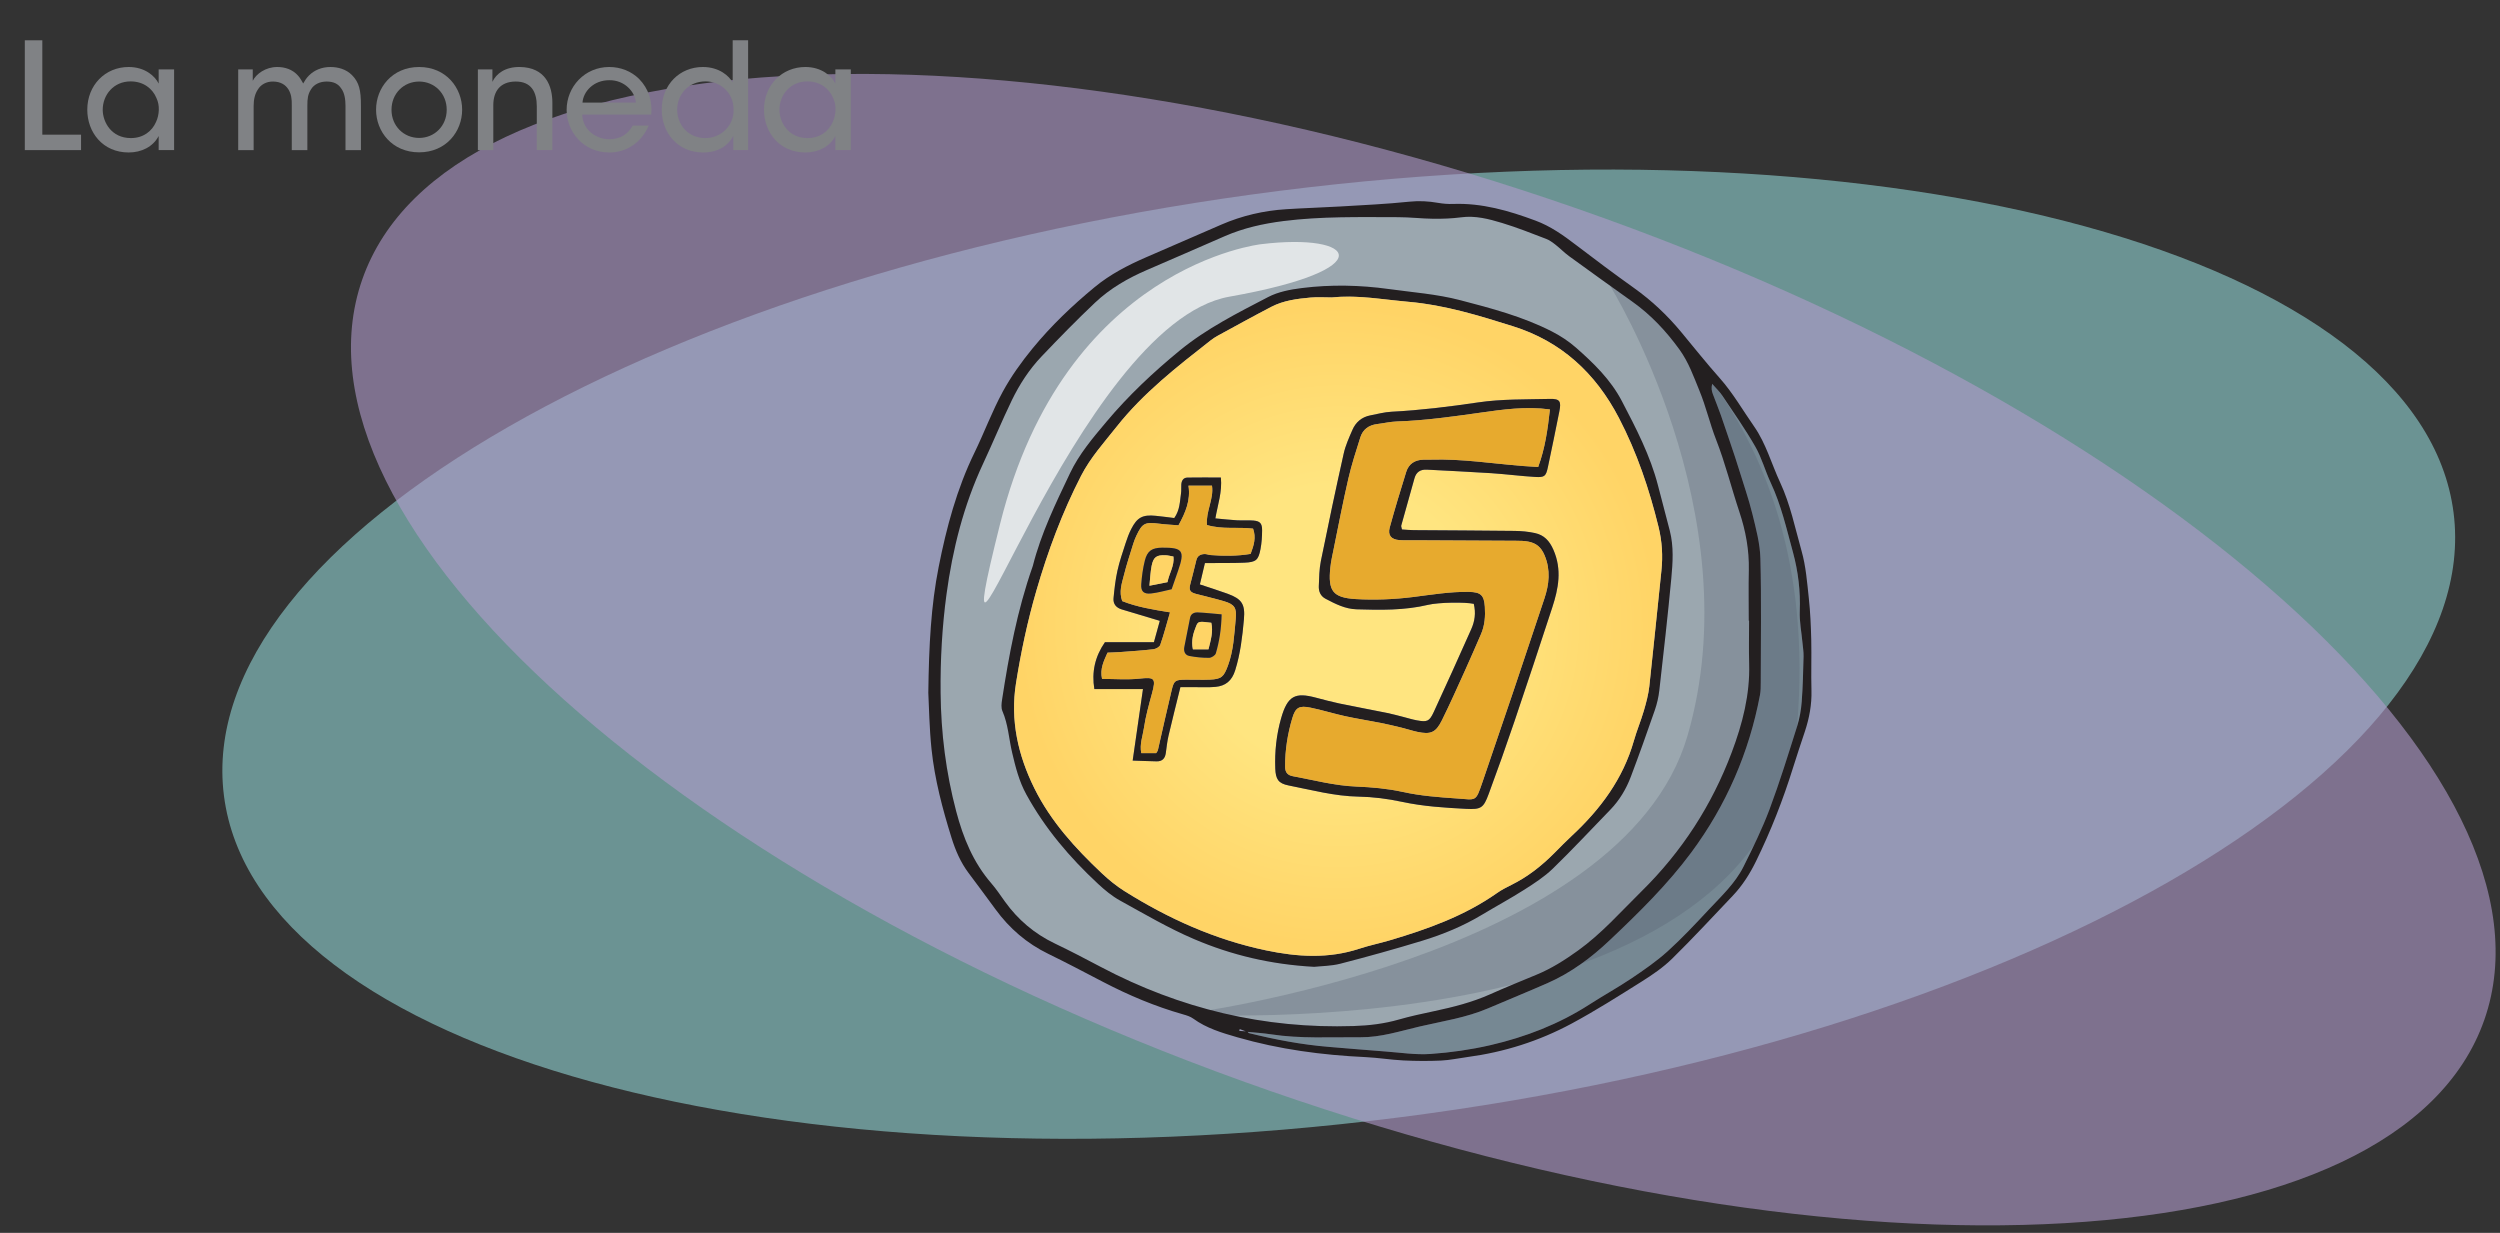 <svg clip-rule="evenodd" fill-rule="evenodd" stroke-linecap="round" stroke-linejoin="round" viewBox="0 0 219 108" xmlns="http://www.w3.org/2000/svg" xmlns:xlink="http://www.w3.org/1999/xlink"><rect x="0" y="0" width="219" height="108" fill="#333333" stroke="none"/><radialGradient id="a" cx="117.218" cy="54.86" gradientUnits="userSpaceOnUse" r="28.63"><stop offset="0" stop-color="#ffe580"/><stop offset=".43" stop-color="#ffe580"/><stop offset=".98" stop-color="#ffd466"/><stop offset="1" stop-color="#ffd466"/></radialGradient><g fill-rule="nonzero"><path d="m214.933 44.917c2.845 22.42-38.572 46.14-92.508 52.984-53.935 6.843-99.964-5.783-102.808-28.202-2.845-22.419 38.572-46.142 92.508-52.985 53.934-6.843 99.963 5.783 102.808 28.203" fill="#92d4d3" opacity=".6"/><path d="m217.632 89.324c-7.44 21.338-55.089 24.124-106.425 6.223-51.336-17.902-86.918-49.713-79.478-71.051 7.441-21.338 55.089-24.124 106.425-6.223s86.919 49.712 79.478 71.051" fill="#b19ccb" opacity=".6"/><path d="m115.126 84.695c.617-.068 1.483-.065 2.294-.275 2.392-.617 4.774-1.281 7.137-2 1.838-.561 3.616-1.292 5.272-2.29 1.233-.743 2.503-1.428 3.716-2.202.868-.553 1.751-1.127 2.486-1.839 1.721-1.67 3.357-3.429 5.028-5.151.81-.836 1.396-1.822 1.803-2.898.732-1.932 1.424-3.88 2.101-5.831.192-.555.326-1.141.393-1.723.369-3.261.741-6.521 1.048-9.788.131-1.391.226-2.804-.126-4.19-.337-1.321-.695-2.638-1.033-3.959-.677-2.635-1.924-5.026-3.171-7.415-.975-1.868-2.464-3.314-4.021-4.681-.631-.553-1.355-1.03-2.103-1.413-2.546-1.303-5.301-2.029-8.052-2.746-2.039-.532-4.142-.681-6.224-.971-2.541-.352-5.08-.405-7.616-.09-1.013.127-2.084.329-2.975.793-2.675 1.396-5.372 2.741-7.748 4.693-2.326 1.909-4.49 3.945-6.421 6.243-1.188 1.413-2.384 2.817-3.187 4.51-1.25 2.635-2.531 5.255-3.249 8.103-.01.036-.024.07-.036.105-1.323 3.776-2.058 7.687-2.661 11.628-.05.32-.092.702.031.984.509 1.168.567 2.432.853 3.646.297 1.256.604 2.493 1.24 3.651 1.637 2.986 3.805 5.532 6.28 7.833.591.55 1.232 1.08 1.934 1.468 2.134 1.177 4.246 2.42 6.48 3.376 3.27 1.396 6.716 2.223 10.527 2.429m38.094-30.322c0 1.255-.031 2.513.006 3.768.08 2.707-.585 5.264-1.525 7.765-1.742 4.633-4.366 8.691-7.897 12.167-1.815 1.786-3.496 3.71-5.584 5.207-1.144.822-2.322 1.569-3.628 2.107-1.365.563-2.732 1.122-4.081 1.723-1.562.694-3.2 1.109-4.863 1.464-1.044.223-2.093.443-3.119.739-1.29.373-2.608.525-3.932.568-7.844.258-15.223-1.51-22.158-5.172-1.338-.707-2.68-1.41-4.046-2.063-1.776-.849-3.216-2.074-4.362-3.666-.388-.539-.756-1.098-1.19-1.599-1.588-1.833-2.468-3.991-3.079-6.306-.9-3.408-1.333-6.862-1.365-10.388-.029-2.887.13-5.765.513-8.61.533-3.954 1.506-7.817 3.208-11.462.859-1.839 1.632-3.718 2.513-5.544.676-1.4 1.529-2.711 2.604-3.839 1.526-1.605 3.074-3.193 4.681-4.713 1.324-1.252 2.897-2.157 4.574-2.877 2.272-.977 4.537-1.97 6.805-2.957 1.636-.711 3.345-1.093 5.118-1.319 3.349-.426 6.706-.346 10.063-.343 1.031.001 2.062.128 3.095.139.807.008 1.624-.019 2.424-.126 1.25-.167 2.428.146 3.586.495 1.304.393 2.575.901 3.849 1.388.302.115.58.321.839.523.406.318.768.696 1.185.999 1.848 1.343 3.706 2.675 5.565 4.002 1.609 1.147 2.921 2.552 4.088 4.155.823 1.136 1.252 2.379 1.768 3.636.578 1.408.91 2.886 1.457 4.285.811 2.069 1.336 4.218 2.037 6.316.554 1.658.866 3.348.829 5.104-.032 1.478-.007 2.956-.007 4.434z" fill="#9ba7af"/><path d="m109.242 90.385c.694.071 1.393.111 2.081.218 2.608.401 5.23.236 7.849.258 1.803.017 3.487-.544 5.209-.944 2.009-.466 4.06-.77 5.977-1.588 1.732-.739 3.476-1.448 5.201-2.206 2.054-.901 3.839-2.234 5.449-3.757 2.547-2.411 5.06-4.87 7.157-7.704 3.058-4.131 5.055-8.73 6.011-13.78.067-.359.067-.735.067-1.105.004-3.62.063-7.242-.031-10.86-.035-1.307-.388-2.618-.704-3.901-.324-1.324-.779-2.614-1.178-3.92-.109-.352-.22-.704-.338-1.054-.41-1.221-.816-2.442-1.24-3.659-.218-.626-.475-1.239-.704-1.86-.095-.258-.161-.526-.058-.9.302.35.644.672.899 1.053.984 1.474 2.005 2.929 2.885 4.464.562.985.857 2.117 1.343 3.151.916 1.952 1.389 4.046 1.951 6.103.451 1.661.66 3.387.591 5.139-.035.913.153 1.832.236 2.75.037.402.107.807.097 1.209-.033 1.328-.06 2.658-.162 3.98-.055.729-.187 1.467-.406 2.163-.766 2.429-1.516 4.867-2.409 7.249-.646 1.725-1.464 3.389-2.288 5.038-.737 1.471-1.95 2.592-3.057 3.778-1.159 1.241-2.322 2.49-3.58 3.627-.981.885-2.083 1.644-3.184 2.384-1.194.804-2.46 1.498-3.67 2.28-2.67 1.722-5.594 2.85-8.666 3.561-1.718.397-3.487.651-5.247.774-1.313.091-2.647-.118-3.97-.216-1.656-.123-3.309-.271-4.965-.405-2.358-.194-4.673-.633-6.966-1.203-.061-.014-.103-.097-.154-.148z" fill="#768893"/><path d="m116.677 26.056c-.627 0-1.26-.047-1.882.01-1.177.108-2.359.257-3.424.812-1.572.817-3.123 1.675-4.679 2.522-.226.123-.445.267-.648.426-2.936 2.3-5.883 4.591-8.222 7.547-1.098 1.389-2.293 2.701-3.113 4.297-1.661 3.226-2.916 6.608-3.927 10.089-.772 2.658-1.344 5.36-1.78 8.091-.519 3.255.183 6.326 1.614 9.215 1.428 2.878 3.571 5.238 5.895 7.425.613.579 1.28 1.124 1.994 1.571 3.843 2.409 7.918 4.25 12.391 5.189 2.76.581 5.468.751 8.188-.145.874-.288 1.782-.472 2.667-.735 3.302-.978 6.529-2.129 9.382-4.135.391-.275.822-.499 1.25-.711 1.444-.709 2.682-1.69 3.808-2.826.493-.498.985-1.001 1.499-1.479 2.503-2.325 4.486-4.984 5.437-8.325.253-.888.613-1.743.873-2.627.206-.706.401-1.428.482-2.155.373-3.369.698-6.744 1.057-10.115.139-1.3.058-2.582-.253-3.845-.811-3.307-1.889-6.508-3.47-9.544-2.042-3.923-5.05-6.7-9.284-8.029-2.986-.938-5.977-1.864-9.138-2.138-2.238-.194-4.455-.619-6.717-.385m-1.551 58.639c-3.811-.206-7.256-1.033-10.527-2.431-2.234-.954-4.346-2.198-6.479-3.374-.703-.388-1.344-.919-1.935-1.469-2.475-2.301-4.642-4.846-6.28-7.832-.635-1.158-.943-2.395-1.239-3.652-.287-1.213-.345-2.478-.853-3.646-.124-.281-.082-.663-.032-.985.603-3.94 1.338-7.85 2.661-11.626.012-.035.027-.07.036-.106.719-2.847 1.999-5.468 3.25-8.104.802-1.692 1.998-3.095 3.186-4.509 1.931-2.297 4.096-4.333 6.421-6.244 2.376-1.95 5.073-3.295 7.749-4.691.89-.465 1.961-.667 2.974-.793 2.536-.316 5.075-.263 7.616.09 2.082.289 4.185.439 6.224.97 2.751.717 5.506 1.444 8.052 2.746.748.382 1.472.86 2.103 1.413 1.557 1.368 3.046 2.814 4.021 4.682 1.247 2.388 2.494 4.78 3.171 7.414.338 1.321.696 2.638 1.033 3.96.352 1.384.257 2.798.126 4.19-.307 3.267-.679 6.527-1.048 9.788-.067.582-.201 1.167-.393 1.721-.677 1.952-1.369 3.899-2.101 5.832-.407 1.076-.993 2.062-1.803 2.898-1.671 1.723-3.307 3.481-5.028 5.152-.734.712-1.618 1.286-2.486 1.839-1.213.774-2.483 1.459-3.716 2.201-1.656.999-3.434 1.73-5.272 2.291-2.363.719-4.745 1.383-7.136 2-.811.209-1.678.206-2.295.275" fill="#231f20"/><path d="m116.677 26.056c-.627 0-1.26-.047-1.884.011-1.175.107-2.357.256-3.423.81-1.572.819-3.121 1.676-4.677 2.523-.227.125-.446.267-.649.425-2.937 2.302-5.883 4.592-8.222 7.548-1.098 1.389-2.292 2.701-3.114 4.297-1.66 3.228-2.916 6.608-3.926 10.089-.773 2.659-1.344 5.361-1.78 8.091-.518 3.256.182 6.326 1.615 9.216 1.426 2.878 3.571 5.236 5.894 7.424.613.578 1.28 1.124 1.994 1.572 3.842 2.409 7.917 4.249 12.391 5.189 2.76.58 5.468.75 8.188-.147.875-.288 1.782-.471 2.666-.733 3.302-.978 6.53-2.13 9.382-4.136.391-.275.823-.499 1.251-.711 1.444-.709 2.682-1.689 3.807-2.826.494-.499.986-1 1.499-1.479 2.504-2.326 4.486-4.984 5.438-8.325.252-.888.613-1.742.872-2.627.206-.706.402-1.427.483-2.155.373-3.369.698-6.744 1.057-10.114.139-1.302.058-2.583-.253-3.846-.812-3.306-1.889-6.508-3.47-9.544-2.041-3.923-5.05-6.7-9.285-8.028-2.985-.939-5.976-1.864-9.137-2.14-1.776-.154-3.539-.453-5.321-.453-.464.002-.929.021-1.396.069zm2.143 27.319c-.978-.033-1.848-.474-2.699-.923-.447-.234-.612-.646-.594-1.11.031-.735.036-1.483.183-2.201.636-3.14 1.298-6.278 1.998-9.405.158-.713.469-1.398.762-2.072.294-.682.822-1.131 1.57-1.275.614-.119 1.229-.287 1.85-.319 2.543-.131 5.058-.441 7.579-.815 2.068-.307 4.192-.258 6.292-.309.884-.022 1.015.206.838 1.087-.327 1.626-.654 3.249-1 4.87-.173.818-.287.927-1.118.878-1.288-.079-2.571-.247-3.858-.332-1.878-.124-3.759-.204-5.636-.309-.56-.03-.926.216-1.078.75-.395 1.382-.78 2.768-1.162 4.154-.018.061.024.141.062.338.318.02.67.055 1.023.058 2.956.024 5.91.033 8.865.069.586.007 1.183.062 1.755.187.803.173 1.279.668 1.628 1.471.758 1.736.439 3.389-.106 5.055-1.089 3.33-2.187 6.657-3.312 9.974-.723 2.132-1.475 4.254-2.257 6.363-.454 1.223-.664 1.363-1.98 1.296-1.877-.099-3.748-.215-5.598-.613-1.258-.272-2.554-.437-3.837-.46-2.091-.04-4.085-.581-6.107-.977-.904-.179-1.134-.551-1.169-1.48-.056-1.486.101-2.959.504-4.38.572-2.026 1.25-2.308 3.048-1.832.678.179 1.354.364 2.039.508 1.405.292 2.817.552 4.225.838.468.095.929.227 1.394.343.394.101.782.224 1.181.297.911.167 1.102.111 1.488-.721 1.119-2.407 2.202-4.834 3.286-7.259.307-.685.423-1.407.224-2.223-.749-.168-3.088-.132-4.002.085-1.437.342-2.891.431-4.349.431-.643 0-1.288-.017-1.932-.037zm-15.364-10.165c.038-.255.007-.517.026-.775.022-.33.178-.589.531-.597.948-.017 1.896-.006 2.934-.006.123 1.273-.271 2.351-.483 3.58.662.062 1.271.132 1.883.166.224.014.45.012.676.009.255-.003.51-.005.763.014.585.046.775.243.772.851-.003.55-.039 1.107-.14 1.646-.185.975-.393 1.148-1.408 1.192-.92.04-1.844.025-2.768.035-.213.001-.426 0-.693 0-.153.649-.297 1.251-.444 1.871.826.277 1.629.527 2.419.813 1.247.458 1.564.899 1.441 2.257-.136 1.501-.309 2.997-.765 4.456-.288.916-.843 1.366-1.727 1.449-.437.041-.88.034-1.322.028-.186-.002-.374-.005-.559-.005-.365.002-.726 0-1.19 0-.361 1.47-.715 2.854-1.04 4.246-.116.502-.169 1.017-.24 1.528-.064.478-.316.738-.805.727-.656-.014-1.312-.042-2.095-.068.311-2.152.606-4.198.902-6.262h-4.26c-.246-1.5.055-2.841.926-4.107h4.293c.178-.647.349-1.266.517-1.873-1.169-.349-2.251-.677-3.335-.999-.492-.146-.768-.48-.72-.981.076-.802.164-1.61.338-2.394.183-.826.462-1.631.722-2.439.137-.419.291-.838.491-1.229.519-1.021.997-1.271 2.141-1.156.543.054 1.085.128 1.628.195.499-.707.487-1.458.591-2.172z" fill="url(#a)"/><path d="m135.774 35.867c-2.128-.289-4.154.011-6.138.291-2.412.339-4.812.684-7.248.761-.585.02-1.166.158-1.752.23-.73.091-1.252.467-1.471 1.167-.376 1.193-.766 2.386-1.046 3.603-.473 2.044-.868 4.107-1.288 6.163-.111.541-.235 1.084-.292 1.632-.215 2.037.195 2.646 2.237 2.766 1.647.095 3.327.028 4.966-.176 1.648-.205 3.282-.485 4.95-.454 1.022.021 1.314.288 1.379 1.305.052.818 0 1.624-.333 2.389-.471 1.083-.936 2.167-1.425 3.242-.655 1.444-1.301 2.896-2.004 4.316-.534 1.078-.982 1.259-2.151 1.009-.468-.101-.924-.257-1.391-.37-.606-.148-1.216-.293-1.831-.415-1.046-.207-2.104-.37-3.145-.598-1.009-.221-1.996-.537-3.006-.741-.976-.196-1.3-.015-1.578.917-.412 1.381-.636 2.799-.632 4.25.001.49.2.752.679.842 1.846.342 3.662.83 5.56.907 1.357.055 2.734.175 4.057.467 1.563.345 3.141.466 4.715.572 1.769.118 1.663.361 2.294-1.475 1.833-5.338 3.638-10.686 5.413-16.045.407-1.228.56-2.473.012-3.777-.305-.727-.736-1.063-1.418-1.199-.359-.071-.735-.074-1.102-.076-2.918-.02-5.837-.032-8.755-.045-.48-.003-.962.02-1.44-.012-.714-.048-1.036-.42-.851-1.1.448-1.637.942-3.26 1.447-4.88.224-.717.773-1.05 1.516-1.066.221-.005.443.004.665-.003 2.704-.083 5.372.347 8.058.558.433.036.867.058 1.319.087.609-1.65.834-3.284 1.03-5.042m-6.67 17.029c-.751-.169-3.088-.133-4.002.086-2.072.492-4.178.458-6.28.391-.98-.03-1.849-.472-2.701-.921-.446-.235-.612-.646-.593-1.11.031-.735.037-1.483.182-2.201.635-3.14 1.299-6.277 1.998-9.405.158-.712.47-1.397.762-2.072.294-.682.823-1.132 1.57-1.276.615-.118 1.229-.286 1.85-.319 2.544-.131 5.058-.441 7.579-.815 2.069-.307 4.192-.257 6.293-.309.884-.021 1.015.206.837 1.088-.326 1.625-.654 3.249-1 4.87-.174.816-.286.927-1.119.877-1.288-.078-2.569-.246-3.857-.331-1.877-.124-3.758-.205-5.636-.309-.56-.031-.926.216-1.077.749-.395 1.383-.781 2.769-1.163 4.155-.018.061.023.139.064.339.317.018.669.054 1.022.057 2.955.024 5.91.032 8.865.068.586.007 1.181.063 1.754.186.804.173 1.279.671 1.628 1.472.759 1.736.441 3.389-.105 5.054-1.09 3.33-2.188 6.659-3.312 9.976-.723 2.132-1.476 4.253-2.258 6.363-.453 1.223-.663 1.363-1.981 1.295-1.876-.099-3.747-.214-5.598-.613-1.256-.271-2.553-.436-3.835-.46-2.092-.039-4.086-.58-6.108-.977-.905-.177-1.133-.551-1.169-1.48-.056-1.485.102-2.959.504-4.379.572-2.026 1.251-2.308 3.048-1.832.678.179 1.355.363 2.04.507 1.405.292 2.816.553 4.223.838.469.096.931.228 1.396.344.394.1.781.224 1.179.298.912.167 1.104.109 1.49-.722 1.118-2.408 2.202-4.834 3.286-7.258.306-.686.423-1.408.224-2.224" fill="#231f20"/><path d="m96.537 59.472c1.138 0 2.209.091 3.259-.022 1.362-.147 1.483-.047 1.112 1.316-.272.994-.553 1.995-.701 3.012-.102.702-.39 1.41-.231 2.197h1.304c.078-.127.133-.184.15-.252.403-1.756.785-3.519 1.211-5.272.207-.854.308-.901 1.24-.912.701-.008 1.403.03 2.104-.003 1.027-.046 1.215-.247 1.578-1.214.5-1.337.556-2.739.689-4.131.09-.949-.106-1.251-1.037-1.526-.812-.239-1.64-.426-2.458-.644-.494-.131-.615-.324-.502-.788.176-.714.376-1.422.538-2.139.09-.401.359-.541.713-.56.178-.011.359.075.541.089 1.174.091 2.345.093 3.506-.101.287-.757.498-1.444.214-2.214-1.333-.164-2.673.091-4.038-.317-.109-1.194.615-2.278.441-3.446h-2.061c.199 1.278-.255 2.348-.875 3.472-.536-.043-1.119-.067-1.696-.142-1.241-.158-1.473-.048-1.992 1.054-.11.233-.203.475-.28.721-.281.916-.586 1.826-.817 2.756-.175.701-.445 1.416-.144 2.251 1.278.511 2.682.745 4.187.986-.301 1.034-.542 1.954-.854 2.85-.062.179-.379.354-.597.381-.949.112-1.905.172-2.857.243-.394.028-.79.039-1.167.056-.337.763-.671 1.419-.48 2.299m6.866.722c-.362 1.469-.715 2.854-1.039 4.246-.117.501-.171 1.017-.24 1.528-.065.477-.318.738-.806.726-.656-.012-1.313-.041-2.096-.067.311-2.152.606-4.198.902-6.262h-4.259c-.246-1.501.054-2.842.926-4.106h4.292c.179-.647.35-1.266.517-1.874-1.168-.35-2.251-.677-3.334-1-.492-.146-.767-.48-.721-.98.077-.802.166-1.611.339-2.395.182-.825.462-1.631.722-2.437.136-.421.29-.839.49-1.231.519-1.02.998-1.269 2.141-1.156.544.053 1.085.128 1.628.195.5-.706.488-1.457.593-2.172.037-.254.006-.516.025-.773.021-.332.179-.591.531-.598.948-.017 1.896-.005 2.934-.005.123 1.271-.271 2.35-.484 3.58.663.061 1.272.131 1.883.166.479.028.963-.015 1.44.022.585.047.774.243.772.851-.002.549-.038 1.108-.141 1.646-.184.975-.392 1.147-1.406 1.192-.922.041-1.845.024-2.768.034-.215.002-.428 0-.694 0-.154.65-.296 1.252-.444 1.873.825.276 1.629.525 2.419.813 1.247.457 1.564.898 1.441 2.256-.136 1.5-.309 2.997-.766 4.456-.287.917-.842 1.366-1.727 1.449-.622.058-1.254.02-1.881.023-.363.002-.726 0-1.189 0" fill="#231f20"/><path d="m135.774 35.867c-.196 1.758-.421 3.392-1.03 5.042-.452-.029-.886-.051-1.319-.087-2.686-.211-5.354-.641-8.058-.558-.222.007-.444-.002-.665.003-.743.016-1.292.349-1.516 1.066-.505 1.62-.999 3.243-1.447 4.88-.185.68.137 1.052.851 1.1.478.032.96.009 1.44.012 2.918.013 5.837.025 8.755.045.367.002.743.005 1.102.076.682.136 1.113.472 1.418 1.199.548 1.304.395 2.549-.012 3.777-1.775 5.359-3.58 10.707-5.413 16.045-.631 1.836-.525 1.593-2.294 1.475-1.574-.106-3.152-.227-4.715-.572-1.323-.292-2.7-.412-4.057-.467-1.898-.077-3.714-.565-5.56-.907-.479-.09-.678-.352-.679-.842-.004-1.451.22-2.869.632-4.25.278-.932.602-1.113 1.578-.917 1.01.204 1.997.52 3.006.741 1.041.228 2.099.391 3.145.598.615.122 1.225.267 1.831.415.467.113.923.269 1.391.37 1.169.25 1.617.069 2.151-1.009.703-1.42 1.349-2.872 2.004-4.316.489-1.075.954-2.159 1.425-3.242.333-.765.385-1.571.333-2.389-.065-1.017-.357-1.284-1.379-1.305-1.668-.031-3.302.249-4.95.454-1.639.204-3.319.271-4.966.176-2.042-.12-2.452-.729-2.237-2.766.057-.548.181-1.091.292-1.632.42-2.056.815-4.119 1.288-6.163.28-1.217.67-2.41 1.046-3.603.219-.7.741-1.076 1.471-1.167.586-.072 1.167-.21 1.752-.23 2.436-.077 4.836-.422 7.248-.761 1.984-.28 4.01-.58 6.138-.291" fill="#e7aa2e"/><path d="m102.637 51.617c.232-.666.401-1.151.569-1.636.601-1.734.401-2.02-1.406-2.003-.886.009-1.294.272-1.512 1.131-.169.673-.263 1.372-.314 2.064-.047.635.217.887.867.815.612-.067 1.213-.246 1.796-.371m4.377 2.201c-.803-.068-1.449-.143-2.096-.169-.302-.012-.59.108-.664.458-.178.86-.348 1.721-.509 2.583-.07.373.07.701.44.772.57.109 1.157.167 1.735.162.205-.001.535-.211.587-.391.308-1.047.48-2.122.507-3.415m-10.477 5.655c-.19-.882.143-1.536.48-2.3.377-.016.773-.027 1.167-.055.953-.072 1.907-.131 2.857-.244.218-.026.536-.201.597-.381.312-.896.553-1.815.854-2.849-1.505-.243-2.909-.475-4.187-.986-.301-.836-.03-1.55.145-2.253.23-.928.535-1.84.817-2.754.076-.247.17-.488.279-.722.519-1.101.752-1.212 1.993-1.053.576.074 1.16.099 1.695.142.621-1.124 1.074-2.194.876-3.472h2.061c.173 1.167-.551 2.252-.442 3.445 1.365.408 2.706.154 4.039.318.283.77.072 1.457-.214 2.214-1.161.194-2.333.192-3.507.101-.181-.014-.364-.1-.541-.089-.354.018-.622.158-.712.56-.163.717-.363 1.425-.539 2.138-.113.465.008.658.503.789.816.217 1.644.404 2.457.644.931.275 1.127.577 1.037 1.525-.133 1.392-.19 2.795-.689 4.132-.362.967-.551 1.167-1.578 1.214-.701.031-1.402-.007-2.105.003-.93.011-1.032.058-1.239.912-.425 1.753-.807 3.515-1.211 5.272-.016.067-.072.125-.149.252h-1.305c-.158-.788.129-1.495.232-2.198.147-1.016.429-2.018.7-3.011.372-1.364.251-1.463-1.112-1.317-1.049.113-2.121.023-3.259.023" fill="#e7aa2e"/><path d="m105.862 56.881c.194-.789.43-1.537.248-2.326-1.05-.133-1.151-.141-1.319.268-.258.629-.459 1.289-.293 2.058zm1.152-3.064c-.028 1.294-.2 2.369-.507 3.416-.053.18-.383.39-.586.391-.579.005-1.167-.053-1.737-.163-.37-.07-.51-.398-.44-.772.163-.861.333-1.722.51-2.582.073-.35.361-.47.664-.459.647.027 1.293.102 2.096.169" fill="#231f20"/><path d="m102.271 50.998c.159-.803.617-1.432.524-2.245-.258-.044-.469-.104-.682-.113-.803-.034-1.074.152-1.232.936-.104.529-.122 1.076-.191 1.734.584-.117 1.04-.205 1.581-.312m.365.619c-.583.126-1.184.304-1.796.371-.649.071-.913-.181-.866-.815.05-.693.144-1.392.313-2.063.218-.861.627-1.123 1.512-1.133 1.808-.016 2.008.269 1.406 2.004-.168.484-.336.969-.569 1.636" fill="#231f20"/><path d="m105.862 56.881h-1.364c-.166-.769.035-1.429.293-2.058.168-.409.269-.401 1.319-.268.182.789-.054 1.537-.248 2.326" fill="#ffd466"/><path d="m102.271 50.998c-.541.107-.997.195-1.581.312.069-.658.087-1.205.191-1.734.158-.784.429-.97 1.232-.936.213.009.424.069.682.113.093.813-.365 1.442-.524 2.245" fill="#ffd466"/><path d="m110.483 21.39s-17.214 1.864-22.872 24.491c-5.658 22.628 6.591-17.504 20.081-19.892 13.491-2.39 11.151-5.616 2.791-4.599" fill="#fff" opacity=".7"/><path d="m103.619 88.851s38.506-4.904 44.197-24.37c5.692-19.465-6.78-39.457-6.78-39.457s18.818 10.169 16.388 38.611c-2.433 28.441-53.805 25.216-53.805 25.216" fill="#545d70" opacity=".3"/><path d="m153.221 54.373h-.029c0-1.478-.026-2.956.006-4.434.037-1.757-.274-3.445-.829-5.103-.7-2.099-1.227-4.247-2.036-6.317-.547-1.398-.879-2.877-1.457-4.284-.517-1.258-.946-2.502-1.768-3.636-1.167-1.605-2.479-3.01-4.088-4.155-1.86-1.327-3.717-2.659-5.565-4.003-.417-.304-.779-.681-1.185-.999-.259-.203-.537-.407-.839-.522-1.275-.488-2.545-.995-3.849-1.389-1.158-.35-2.337-.662-3.586-.495-.801.106-1.617.134-2.425.127-1.032-.012-2.063-.138-3.094-.139-3.357-.003-6.715-.083-10.063.342-1.774.227-3.483.608-5.118 1.319-2.268.986-4.533 1.981-6.806 2.957-1.676.72-3.249 1.625-4.573 2.877-1.607 1.52-3.155 3.108-4.683 4.712-1.074 1.13-1.926 2.44-2.602 3.84-.881 1.827-1.655 3.706-2.513 5.544-1.703 3.645-2.676 7.509-3.208 11.462-.383 2.844-.542 5.723-.514 8.611.033 3.525.466 6.98 1.366 10.387.611 2.314 1.491 4.474 3.079 6.306.434.501.802 1.059 1.19 1.599 1.144 1.592 2.586 2.816 4.362 3.666 1.365.653 2.708 1.356 4.046 2.063 6.935 3.663 14.314 5.43 22.158 5.171 1.324-.043 2.642-.194 3.932-.566 1.026-.296 2.075-.517 3.119-.741 1.663-.355 3.301-.768 4.862-1.463 1.349-.601 2.717-1.161 4.082-1.723 1.306-.537 2.483-1.286 3.628-2.108 2.088-1.496 3.769-3.42 5.584-5.206 3.531-3.476 6.155-7.534 7.896-12.166.941-2.503 1.605-5.058 1.526-7.767-.037-1.254-.006-2.511-.006-3.767m-43.979 36.012c-.214-.079-.428-.159-.642-.239-.013.053-.028.106-.042.158.237.017.474.033.71.05.051.05.093.133.154.149 2.293.569 4.608 1.008 6.966 1.202 1.656.135 3.309.282 4.965.404 1.323.099 2.658.308 3.97.216 1.759-.122 3.529-.375 5.248-.773 3.071-.711 5.995-1.839 8.664-3.561 1.211-.782 2.478-1.476 3.672-2.279 1.1-.741 2.202-1.5 3.182-2.385 1.259-1.137 2.421-2.385 3.581-3.627 1.106-1.186 2.321-2.307 3.057-3.778.824-1.648 1.642-3.313 2.288-5.037.892-2.383 1.642-4.822 2.409-7.249.219-.697.35-1.436.406-2.164.102-1.323.128-2.653.162-3.981.01-.401-.06-.806-.097-1.209-.084-.916-.271-1.837-.236-2.748.069-1.754-.139-3.479-.591-5.14-.562-2.057-1.035-4.152-1.951-6.103-.486-1.034-.781-2.167-1.344-3.151-.878-1.536-1.9-2.99-2.885-4.463-.255-.382-.596-.704-.899-1.053-.102.372-.037.641.059.899.229.622.487 1.234.705 1.86.423 1.216.829 2.439 1.24 3.659.117.349.227.702.336 1.055.399 1.304.855 2.595 1.179 3.919.316 1.282.67 2.595.703 3.901.096 3.618.035 7.239.031 10.861 0 .368 0 .745-.067 1.104-.955 5.049-2.951 9.649-6.01 13.781-2.097 2.832-4.609 5.292-7.158 7.703-1.608 1.522-3.395 2.856-5.449 3.757-1.725.757-3.468 1.467-5.2 2.206-1.917.818-3.968 1.122-5.978 1.588-1.721.4-3.405.96-5.207.945-2.62-.023-5.242.142-7.85-.259-.688-.106-1.387-.147-2.081-.218m-27.921-29.691c.054-4.171.234-7.637.91-11.045.681-3.439 1.587-6.824 3.137-10.003.856-1.758 1.536-3.605 2.468-5.319.735-1.353 1.651-2.629 2.629-3.821 1.62-1.972 3.464-3.737 5.436-5.362 1.352-1.115 2.892-1.908 4.489-2.603 2.199-.956 4.4-1.913 6.602-2.866 1.812-.785 3.709-1.225 5.676-1.349 1.58-.101 3.165-.146 4.747-.24 2.022-.119 4.047-.212 6.06-.421.853-.089 1.662-.041 2.491.103.433.076.882.113 1.321.097 2.525-.094 4.886.591 7.217 1.457 1.332.494 2.447 1.287 3.573 2.151 1.666 1.275 3.353 2.534 5.059 3.751 1.557 1.11 2.91 2.386 4.113 3.835 1.131 1.361 2.226 2.744 3.405 4.069 1.143 1.287 2.017 2.812 3.009 4.233 1.047 1.502 1.517 3.269 2.278 4.901.897 1.927 1.309 3.992 1.878 6.007.379 1.335.485 2.754.635 4.144.131 1.206.183 2.422.212 3.635.034 1.477-.022 2.956.018 4.432.034 1.24-.189 2.423-.573 3.588-.348 1.05-.704 2.099-1.032 3.156-.878 2.825-1.954 5.57-3.255 8.226-.539 1.101-1.19 2.129-2.038 3.02-1.756 1.846-3.485 3.72-5.303 5.505-.781.767-1.714 1.406-2.647 1.993-2.031 1.278-4.062 2.567-6.173 3.703-2.848 1.531-5.905 2.497-9.122 2.926-.768.102-1.531.272-2.302.307-1.101.051-2.208.043-3.308-.011-1.104-.054-2.203-.239-3.306-.291-3.81-.178-7.567-.676-11.239-1.738-1.349-.39-2.692-.787-3.853-1.632-.26-.19-.597-.291-.914-.381-2.423-.69-4.733-1.66-6.965-2.824-1.605-.836-3.204-1.682-4.83-2.474-1.871-.911-3.388-2.216-4.61-3.887-.784-1.074-1.58-2.138-2.374-3.203-.695-.931-1.145-1.979-1.487-3.078-.791-2.536-1.472-5.106-1.75-7.754-.195-1.868-.22-3.755-.282-4.937" fill="#231f20"/><g fill="#808285"><path d="m2.173 13.149h4.927v-1.352h-3.393v-8.268h-1.534z"/><path d="m15.251 6.077h-1.352v1.248c-.325-.676-1.222-1.456-2.626-1.456-2.054 0-3.627 1.586-3.627 3.744 0 1.976 1.352 3.744 3.627 3.744 1.118 0 2.132-.494 2.626-1.443v1.235h1.352zm-6.253 3.549c0-1.326.962-2.496 2.444-2.496 1.131 0 1.924.637 2.262 1.456.156.325.221.689.208 1.053s-.091.728-.247 1.053c-.351.806-1.118 1.404-2.197 1.404-1.716 0-2.457-1.404-2.47-2.457z"/><path d="m20.867 13.149h1.352v-3.874c0-.572.117-1.066.377-1.443.234-.39.702-.702 1.339-.689.663.013 1.079.286 1.339.702.234.39.299.819.286 1.404v3.9h1.365v-3.9c0-.598.039-.988.325-1.43.26-.429.767-.676 1.365-.676.637 0 1.014.221 1.261.585.312.403.39.988.39 1.573v3.848h1.352v-3.9c0-1.352-.156-2.028-.78-2.665-.52-.533-1.248-.715-1.898-.715-.767 0-1.417.286-1.872.741-.247.247-.39.494-.507.702-.078-.13-.273-.507-.455-.689-.494-.559-1.17-.754-1.82-.754-1.027 0-1.846.611-2.145 1.209v-1.001h-1.274z"/><path d="m32.944 9.613c0 1.898 1.391 3.731 3.77 3.731s3.77-1.833 3.77-3.731-1.391-3.744-3.77-3.744-3.77 1.846-3.77 3.731zm1.352 0c0-1.417 1.066-2.47 2.418-2.47s2.418 1.053 2.418 2.47-1.066 2.47-2.418 2.47-2.418-1.053-2.418-2.457z"/><path d="m41.862 13.149h1.352v-3.939c0-1.222.611-2.054 1.937-2.067 1.378-.013 1.872.897 1.872 2.171v3.835h1.365v-4.147c0-1.469-.598-3.107-2.86-3.133-1.261-.013-2.054.572-2.392 1.3v-1.092h-1.274z"/><path d="m57.046 10.042c.117-1.183-.234-2.288-1.066-3.133-.676-.663-1.599-1.04-2.613-1.04-2.145 0-3.731 1.729-3.731 3.757 0 1.872 1.43 3.731 3.744 3.731.715 0 1.417-.195 2.015-.598.598-.39 1.092-.975 1.43-1.755h-1.404c-.39.741-1.092 1.196-2.041 1.196-1.066 0-2.314-.728-2.379-2.158zm-6.019-1.053c.065-.962.962-1.963 2.34-1.963 1.339-.026 2.275 1.027 2.34 1.963z"/><path d="m65.535 3.529h-1.352v3.705c-.286-.559-1.17-1.365-2.613-1.365-2.015 0-3.601 1.534-3.601 3.731 0 2.041 1.404 3.757 3.627 3.757 1.456 0 2.249-.715 2.639-1.443v1.235h1.3zm-6.214 6.071c0-1.326.988-2.47 2.483-2.47.689 0 1.3.26 1.742.702.442.429.715 1.04.715 1.742.026.702-.234 1.326-.689 1.781-.442.455-1.079.741-1.768.741-1.56 0-2.47-1.183-2.483-2.483z"/><path d="m74.531 6.077h-1.352v1.248c-.325-.676-1.222-1.456-2.626-1.456-2.054 0-3.627 1.586-3.627 3.744 0 1.976 1.352 3.744 3.627 3.744 1.118 0 2.132-.494 2.626-1.443v1.235h1.352zm-6.253 3.549c0-1.326.962-2.496 2.444-2.496 1.131 0 1.924.637 2.262 1.456.156.325.221.689.208 1.053s-.091.728-.247 1.053c-.351.806-1.118 1.404-2.197 1.404-1.716 0-2.457-1.404-2.47-2.457z"/></g></g></svg>